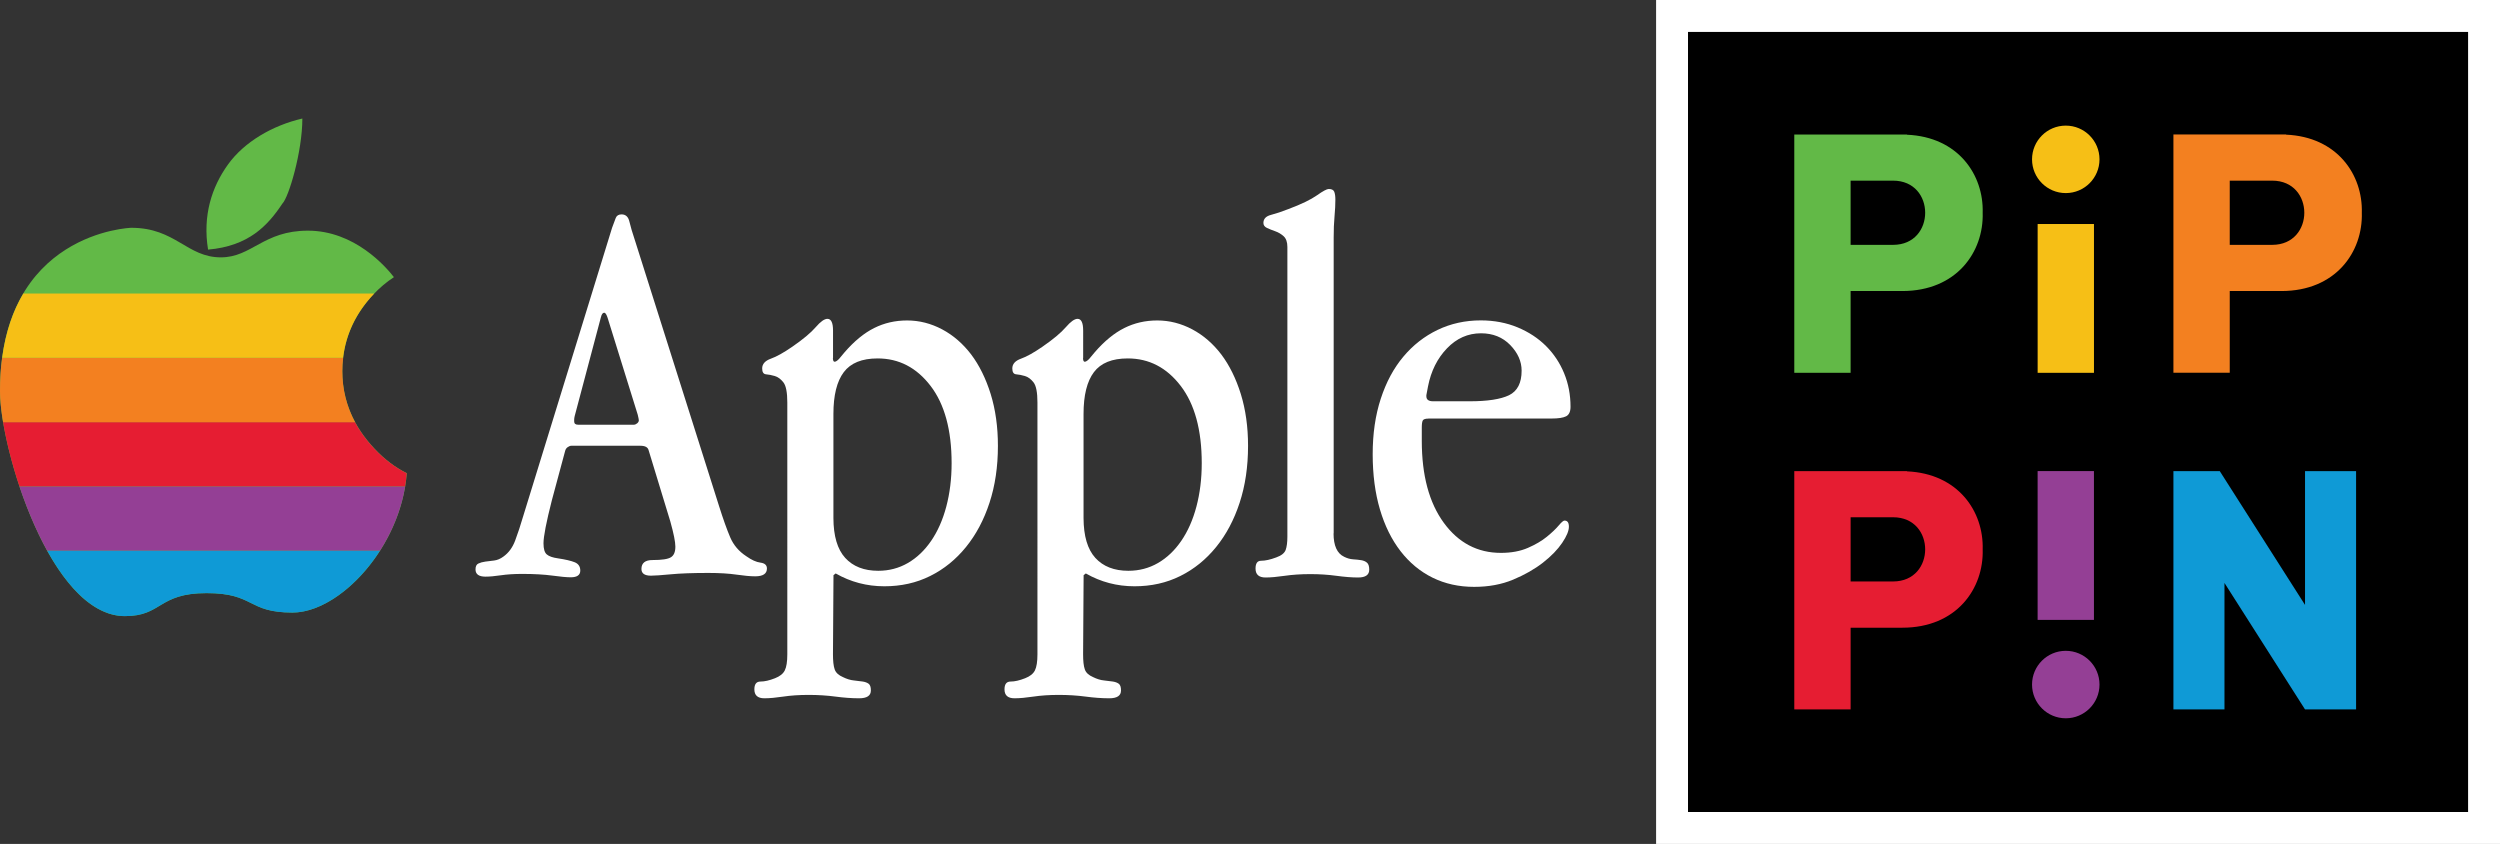 <?xml version="1.0" encoding="utf-8"?>
<!-- Generator: Adobe Illustrator 26.0.3, SVG Export Plug-In . SVG Version: 6.00 Build 0)  -->
<svg version="1.1" id="Layer_1" xmlns="http://www.w3.org/2000/svg" xmlns:xlink="http://www.w3.org/1999/xlink" x="0px" y="0px"
	 viewBox="0 0 3839 1295.9" style="enable-background:new 0 0 3839 1295.9;" xml:space="preserve">
<rect x="0" y="0" width="3839" height="1295.9" fill="#333333" stroke="none"/>
<style type="text/css">
	.st0{fill:#F6BF16;}
	.st1{fill:#943F95;}
	.st2{fill:#62B947;}
	.st3{fill:#E61D32;}
	.st4{fill:#0F9AD6;}
	.st5{fill:#F38020;}
	.st6{clip-path:url(#SVGID_00000167378624759830756280000014694773917598223550_);fill:#62B947;}
	.st7{fill:#FFFFFF;}
	.st8{clip-path:url(#SVGID_00000049202282665610742560000004052305548564719538_);fill:#62B947;}
	.st9{clip-path:url(#SVGID_00000126294347819611041100000007233025414653428873_);fill:#62B947;}
	.st10{clip-path:url(#SVGID_00000088853392379941464490000004472354582780140710_);fill:#62B947;}
	.st11{clip-path:url(#SVGID_00000088106453650993534170000007992656462977851292_);fill:#62B947;}
	.st12{clip-path:url(#SVGID_00000029009041395302940580000009821131843552541083_);fill:#62B947;}
	.st13{clip-path:url(#SVGID_00000085234779371594711430000003603101926937060741_);fill:#62B947;}
	.st14{clip-path:url(#SVGID_00000052791304025354251540000004867411077718347663_);fill:#62B947;}
</style>
<g>
	<g>
		<g>
			<rect x="2567.6" y="24.5" width="1246.9" height="1246.9"/>
			<path class="st7" d="M3790,49v1197.9H2592.1V49H3790 M3839,0h-49H2592.1h-49v49v1197.9v49h49H3790h49v-49V49V0L3839,0z"/>
		</g>
		<g>
			<g>
				<rect x="3129" y="344" class="st0" width="86.5" height="228.5"/>
				<circle class="st0" cx="3172.2" cy="244.7" r="51.8"/>
			</g>
			<g>
				
					<rect x="3129" y="723.5" transform="matrix(-1 -1.224647e-16 1.224647e-16 -1 6344.465 1675.4)" class="st1" width="86.5" height="228.5"/>
				<circle class="st1" cx="3172.2" cy="1051.2" r="51.8"/>
			</g>
			<path class="st2" d="M2928.3,206.9v-0.3h-86.5h-86.5v365.9h86.5V446.9h79.4l0,0c83.4,0,125.2-60.1,123.4-120.2
				C3046.3,268.4,3006.9,210.2,2928.3,206.9z M2907,376h-65.2v-98.6h65.2l0,0c32.9,0,49.3,24.6,49.3,49.3
				C2956.3,351.4,2939.9,376,2907,376z"/>
			<path class="st3" d="M2928.3,723.8v-0.3h-86.5h-86.5v365.9h86.5V963.9h79.4l0,0c83.4,0,125.2-60.1,123.4-120.2
				C3046.3,785.3,3006.9,727.2,2928.3,723.8z M2907,892.9h-65.2v-98.6h65.2v0c32.9,0,49.3,24.6,49.3,49.3S2939.9,892.9,2907,892.9z"
				/>
			<polygon class="st4" points="3539.6,928.9 3408.7,723.5 3408.7,723.5 3337.5,723.5 3337.5,1089.4 3415.9,1089.4 3415.9,895.2 
				3539.6,1089.4 3618,1089.4 3618,723.5 3539.6,723.5 			"/>
			<path class="st5" d="M3424,446.9h79.4l0,0c83.4,0,125.2-60.1,123.4-120.2c1.7-58.3-37.7-116.5-116.3-119.9v-0.3H3424h-86.5v365.9
				h86.5V446.9z M3424,277.4h65.2l0,0c32.9,0,49.3,24.6,49.3,49.3c0,24.6-16.4,49.3-49.3,49.3H3424V277.4z"/>
		</g>
	</g>
	<g>
		<g>
			<g>
				<path class="st2" d="M575.6,689.5c-33.1-34.9-50-75-50-119.4c0-44.6,16.1-84.3,47.8-118c9.8-10.4,20.3-19.2,31.5-26.5
					c-12.1-15.7-60.2-71.4-132.1-71.4c-68.5,0-86.2,41-133.6,41c-52.3,0-69.6-45.4-137.6-45.4c0,0-201.6,6-201.6,250.7
					c0,88.2,77.1,345.6,191.8,345.6c57.4,0,50.5-35.3,125.4-35.3c74.5,0,61.8,29.8,131.9,29.8c72.5,0,166.9-100.1,175.6-214
					C607.1,717.9,590.7,705.5,575.6,689.5z"/>
			</g>
			<path class="st4" d="M449.1,940.7c45,0,98.5-38.7,134.6-95.3H72.3c31.7,57.3,72.5,100.7,119.6,100.7c57.4,0,50.5-35.3,125.4-35.3
				C391.6,910.9,379.1,940.7,449.1,940.7z"/>
			<path class="st1" d="M72.3,845.5h511.4c18.5-29.1,32.6-62.9,38.5-98.6H29.8C41.2,780.7,55.5,815,72.3,845.5z"/>
			<path class="st3" d="M29.8,746.8h592.3c1.1-6.6,2-13.4,2.4-20.1c-17.5-8.8-33.9-21.1-49.1-37.1c-12.4-13.1-22.6-26.9-30.3-41.4
				H4.7C9.6,677.2,18.1,711.7,29.8,746.8z"/>
			<path class="st5" d="M525.7,570.1c0-7,0.4-13.9,1.3-20.6H3.3C1.1,565.3,0,582.3,0,600.8c0,12.7,1.7,29,4.7,47.5h540.5
				C532.3,624,525.7,597.8,525.7,570.1z"/>
			<path class="st0" d="M35.8,450.8c-15.3,25.7-27.1,58.1-32.5,98.6h523.6c4.3-36.3,19.8-69,46.6-97.4c0.4-0.4,0.9-0.9,1.3-1.3
				L35.8,450.8L35.8,450.8z"/>
			<g>
				<g>
					<g>
						<g>
							<defs>
								<path id="SVGID_00000064324522426983583110000014370430135189011130_" d="M575.6,689.5c-33.1-34.9-50-75-50-119.4
									c0-44.6,16.1-84.3,47.8-118c9.8-10.4,20.3-19.2,31.5-26.5c-12.1-15.7-60.2-71.4-132.1-71.4c-68.5,0-86.2,41-133.6,41
									c-52.3,0-69.6-45.4-137.6-45.4c0,0-201.6,6-201.6,250.7c0,88.2,77.1,345.6,191.8,345.6c57.4,0,50.5-35.3,125.4-35.3
									c74.5,0,61.8,29.8,131.9,29.8c72.5,0,166.9-100.1,175.6-214C607.1,717.9,590.7,705.5,575.6,689.5z"/>
							</defs>
							<clipPath id="SVGID_00000179640192728988507390000011008780016098338192_">
								<use xlink:href="#SVGID_00000064324522426983583110000014370430135189011130_"  style="overflow:visible;"/>
							</clipPath>
							<path style="clip-path:url(#SVGID_00000179640192728988507390000011008780016098338192_);fill:#62B947;" d="M472.6,348.2
								c-8.9,0-16.9,0.6-24.3,1.9h47.2C487.9,348.7,480.3,348.2,472.6,348.2z"/>
						</g>
					</g>
				</g>
			</g>
			<path class="st2" d="M433.6,312.7c9.8-9.7,30.7-79.9,30.7-130.7l0,0c-46.1,10.7-89.3,36-114.2,70.6l0,0
				c-24.9,34.6-39.1,78.3-30.6,130.7l0,0C381.8,377.9,411.1,346.6,433.6,312.7L433.6,312.7z"/>
		</g>
		<g>
			<g>
				<path class="st7" d="M1104.2,777.2c6.3,20,12,35.9,17.1,47.9c5.1,12,13.4,21.7,24.8,29.1c8,5.7,15.3,9,21.8,9.8
					c6.6,0.9,9.8,3.9,9.8,9c0,8-6,12-18,12c-7.4,0-17-0.9-28.7-2.6c-11.7-1.7-26.1-2.6-43.2-2.6c-24,0-43.2,0.7-57.8,2.1
					c-14.6,1.4-24.7,2.1-30.4,2.1c-9.7,0-14.6-3.4-14.6-10.3c0-9.1,5.7-13.7,17.1-13.7c14.3,0,23.7-1.4,28.2-4.3
					c4.6-2.8,6.8-8.3,6.8-16.3c0-7.4-2.6-20.2-7.7-38.5l-33.4-109.6c-1.2-4.6-5.4-6.8-12.8-6.8H877.4c-1.7,0-3.6,0.7-5.6,2.1
					c-2,1.4-3.3,3.3-3.9,5.6l-20.5,76.2c-8.6,33.7-12.8,55.6-12.8,65.9c0,8.6,1.7,14.3,5.1,17.1c3.4,2.9,9.1,4.9,17.1,6
					c11.4,1.7,20,3.7,25.7,6c5.7,2.3,8.6,6.6,8.6,12.8c0,6.8-4.9,10.3-14.6,10.3c-6.3,0-15.7-0.9-28.2-2.6
					c-12.6-1.7-28-2.6-46.2-2.6c-12.6,0-23.5,0.7-33,2.1c-9.4,1.4-17.3,2.1-23.5,2.1c-10.3,0-15.4-3.7-15.4-11.1
					c0-4.6,1.4-7.6,4.3-9c2.9-1.4,6.4-2.4,10.7-3c4.3-0.6,8.9-1.1,13.7-1.7c4.8-0.6,9.5-2.6,14.1-6c8-5.7,14-13.8,18-24.4
					c4-10.6,8.3-23.5,12.8-38.9l136.1-441.6c2.3-6.3,4.1-11.3,5.6-15c1.4-3.7,4.4-5.6,9-5.6c6.3,0,10.3,3.7,12,11.1
					c1.7,7.4,4.6,17.1,8.6,29.1L1104.2,777.2z M927.9,480.2c-2.3,0-4,2.3-5.1,6.8l-40.2,151.5c-0.6,2.3-0.9,4.3-0.9,6
					c0,1.2,0,2,0,2.6c0,3.4,2,5.1,6,5.1h85.6c1.7,0,3.4-0.7,5.1-2.1c1.7-1.4,2.6-3,2.6-4.7c0-1.1-0.6-4-1.7-8.6L933,487.9
					C931.3,482.8,929.6,480.2,927.9,480.2z"/>
				<path class="st7" d="M1279,549.5c0,4,0.9,6,2.6,6s4-1.4,6.8-4.3l8.6-10.3c14.8-17.1,30-29.5,45.4-37.2
					c15.4-7.7,32.2-11.6,50.5-11.6c18.8,0,36.8,4.6,53.9,13.7c17.1,9.1,31.9,22,44.5,38.5c12.5,16.6,22.5,36.8,30,60.8
					c7.4,24,11.1,50.5,11.1,79.6c0,32-4.3,61.1-12.9,87.3c-8.6,26.3-20.6,48.9-36.1,68c-15.5,19.1-33.8,34-55,44.5
					c-21.2,10.6-44.7,15.8-70.4,15.8c-26.9,0-51.8-6.6-74.7-19.7l-3.4,2.6l-0.8,121.5c0,10.3,0.8,18,2.6,23.1c1.7,5.1,6,9.1,12.8,12
					c5.7,2.8,11.3,4.6,16.7,5.1c5.4,0.6,10,1.1,13.7,1.7c3.7,0.6,6.7,1.7,9,3.4c2.3,1.7,3.4,5.1,3.4,10.3c0,8-6,12-18,12
					c-11.4,0-23.5-0.9-36.3-2.6c-12.8-1.7-26.5-2.6-41.2-2.6s-27.7,0.9-39,2.6c-11.4,1.7-21,2.6-29,2.6c-10.3,0-15.4-4.6-15.4-13.7
					c0-8,3.1-12,9.4-12c6.3,0,13.7-1.7,22.3-5.1c7.4-2.9,12.4-6.8,15-12c2.6-5.1,3.9-13.4,3.9-24.8V618c0-15.4-2-25.7-6-30.8
					c-4-5.1-8.4-8.4-13.3-9.8c-4.9-1.4-9.3-2.3-13.3-2.6c-4-0.3-6-3.3-6-9c0-6.8,4.4-11.8,13.3-15c8.8-3.1,19.8-9.3,33-18.4
					c16.5-11.4,28.5-21.4,35.9-30c7.4-8.6,13.4-12.8,18-12.8c5.7,0,8.6,6,8.6,18V549.5z M1297.9,856.7c12,13.2,29,19.8,50.7,19.8
					c16.6,0,31.8-4,45.6-12c13.8-8,25.7-19.4,35.7-34c10-14.6,17.8-32.1,23.2-52.5c5.4-20.4,8.2-42.6,8.2-66.7
					c0-51-10.8-90.6-32.3-118.7c-21.5-28.1-48.6-42.2-81.3-42.2c-24.1,0-41.4,7-52,21.1c-10.6,14.1-15.9,35.4-15.9,64.1v160
					C1279.9,823.1,1285.9,843.5,1297.9,856.7z"/>
				<path class="st7" d="M1663.1,549.5c0,4,0.9,6,2.6,6c1.7,0,4-1.4,6.8-4.3l8.6-10.3c14.8-17.1,30-29.5,45.4-37.2
					c15.4-7.7,32.2-11.6,50.5-11.6c18.8,0,36.8,4.6,53.9,13.7c17.1,9.1,31.9,22,44.5,38.5c12.5,16.6,22.5,36.8,30,60.8
					c7.4,24,11.1,50.5,11.1,79.6c0,32-4.3,61.1-12.9,87.3c-8.6,26.3-20.6,48.9-36.1,68c-15.5,19.1-33.8,34-55,44.5
					c-21.2,10.6-44.7,15.8-70.4,15.8c-26.9,0-51.8-6.6-74.7-19.7l-3.4,2.6l-0.8,121.5c0,10.3,0.8,18,2.6,23.1c1.7,5.1,6,9.1,12.8,12
					c5.7,2.8,11.3,4.6,16.7,5.1c5.4,0.6,10,1.1,13.7,1.7c3.7,0.6,6.7,1.7,9,3.4c2.3,1.7,3.4,5.1,3.4,10.3c0,8-6,12-18,12
					c-11.4,0-23.5-0.9-36.3-2.6c-12.8-1.7-26.5-2.6-41.2-2.6c-14.7,0-27.7,0.9-39,2.6c-11.4,1.7-21,2.6-29,2.6
					c-10.3,0-15.4-4.6-15.4-13.7c0-8,3.1-12,9.4-12c6.3,0,13.7-1.7,22.3-5.1c7.4-2.9,12.4-6.8,15-12s3.9-13.4,3.9-24.8V618
					c0-15.4-2-25.7-6-30.8c-4-5.1-8.4-8.4-13.3-9.8c-4.9-1.4-9.3-2.3-13.3-2.6c-4-0.3-6-3.3-6-9c0-6.8,4.4-11.8,13.3-15
					c8.8-3.1,19.8-9.3,33-18.4c16.5-11.4,28.5-21.4,35.9-30c7.4-8.6,13.4-12.8,18-12.8c5.7,0,8.6,6,8.6,18V549.5z M1682,856.7
					c12,13.2,29,19.8,50.7,19.8c16.6,0,31.8-4,45.6-12c13.8-8,25.7-19.4,35.7-34c10-14.6,17.8-32.1,23.2-52.5
					c5.4-20.4,8.2-42.6,8.2-66.7c0-51-10.8-90.6-32.3-118.7c-21.5-28.1-48.6-42.2-81.3-42.2c-24.1,0-41.4,7-52,21.1
					c-10.6,14.1-15.9,35.4-15.9,64.1v160C1664,823.1,1670,843.5,1682,856.7z"/>
				<path class="st7" d="M2047.8,819.1c0,18.8,5.4,30.8,16.3,35.9c4.6,2.3,9.1,3.6,13.7,3.9c4.6,0.3,8.7,0.7,12.4,1.3
					c3.7,0.6,6.7,1.9,9,3.9c2.3,2,3.4,5.6,3.4,10.7c0,8-5.7,12-17.1,12c-9.7,0-20.8-0.9-33.3-2.6c-12.5-1.7-25.8-2.6-39.9-2.6
					c-14.7,0-27.8,0.9-39.5,2.6c-11.6,1.7-21.5,2.6-29.4,2.6c-10.3,0-15.4-4.6-15.4-13.7c0-8,2.8-12,8.6-12c6.3,0,14-1.7,23.1-5.1
					c8-2.8,12.8-6.7,14.6-11.6c1.7-4.8,2.6-11.6,2.6-20.1V379.2c0-7.4-1.9-12.8-5.6-16.3c-3.7-3.4-8-6-12.8-7.7
					c-4.9-1.7-9.1-3.4-12.8-5.1c-3.7-1.7-5.6-4.3-5.6-7.7c0-6.3,3.9-10.4,11.6-12.4c7.7-2,16.7-5,26.9-9c19.7-7.4,34.2-14.4,43.6-21
					c9.3-6.6,15.4-9.8,18.2-9.8c4.5,0,7.3,1.4,8.5,4.3c1.1,2.9,1.7,6.8,1.7,12c0,7.4-0.4,16-1.3,25.7c-0.9,9.7-1.3,20.5-1.3,32.5
					V819.1z"/>
				<path class="st7" d="M2193.6,642.8c-4.6,0-7.4,0.9-8.6,2.6c-1.1,1.7-1.7,5.4-1.7,11.1V677c0,53.1,11.3,95,33.8,125.8
					c22.5,30.8,51.8,46.2,87.7,46.2c16,0,29.8-2.6,41.5-7.7c11.7-5.1,21.4-10.8,29.1-17.1c7.7-6.3,13.7-12,18-17.1
					c4.3-5.1,7.3-7.7,9-7.7c4.6,0,6.8,3.1,6.8,9.4c0,6.3-3.4,14.6-10.3,24.8s-16.7,20.4-29.5,30.4c-12.8,10-28.1,18.7-45.8,26.1
					c-17.7,7.4-37.7,11.1-59.9,11.1c-23.4,0-44.7-4.7-63.8-14.1c-19.1-9.4-35.5-23-49.2-40.7c-13.7-17.7-24.3-39.1-31.7-64.2
					c-7.4-25.1-11.1-53.3-11.1-84.7c0-31.4,4.1-59.8,12.4-85.2c8.3-25.4,19.8-46.9,34.7-64.6c14.8-17.7,32.4-31.4,52.6-41.1
					c20.2-9.7,42.4-14.6,66.3-14.6c20.5,0,39.4,3.6,56.5,10.7c17.1,7.1,31.7,16.7,43.7,28.7c12,12,21.3,26,27.8,41.9
					c6.6,16,9.8,33.1,9.8,51.4c0,7.4-2.3,12.3-6.8,14.6c-4.6,2.3-12,3.4-22.3,3.4H2193.6z M2317.3,606.9
					c12.8-6.3,19.3-18.8,19.3-37.7c0-14.3-5.9-27.4-17.5-39.4c-11.7-12-26.7-18-44.9-18c-20,0-37.4,7.7-52.2,23.1
					c-14.8,15.4-24.5,34.8-29.1,58.2l-2.6,13.7v1.7c0,5.1,3.4,7.7,10.3,7.7h55.6C2284,616.3,2304.4,613.1,2317.3,606.9z"/>
			</g>
		</g>
	</g>
</g>
</svg>

